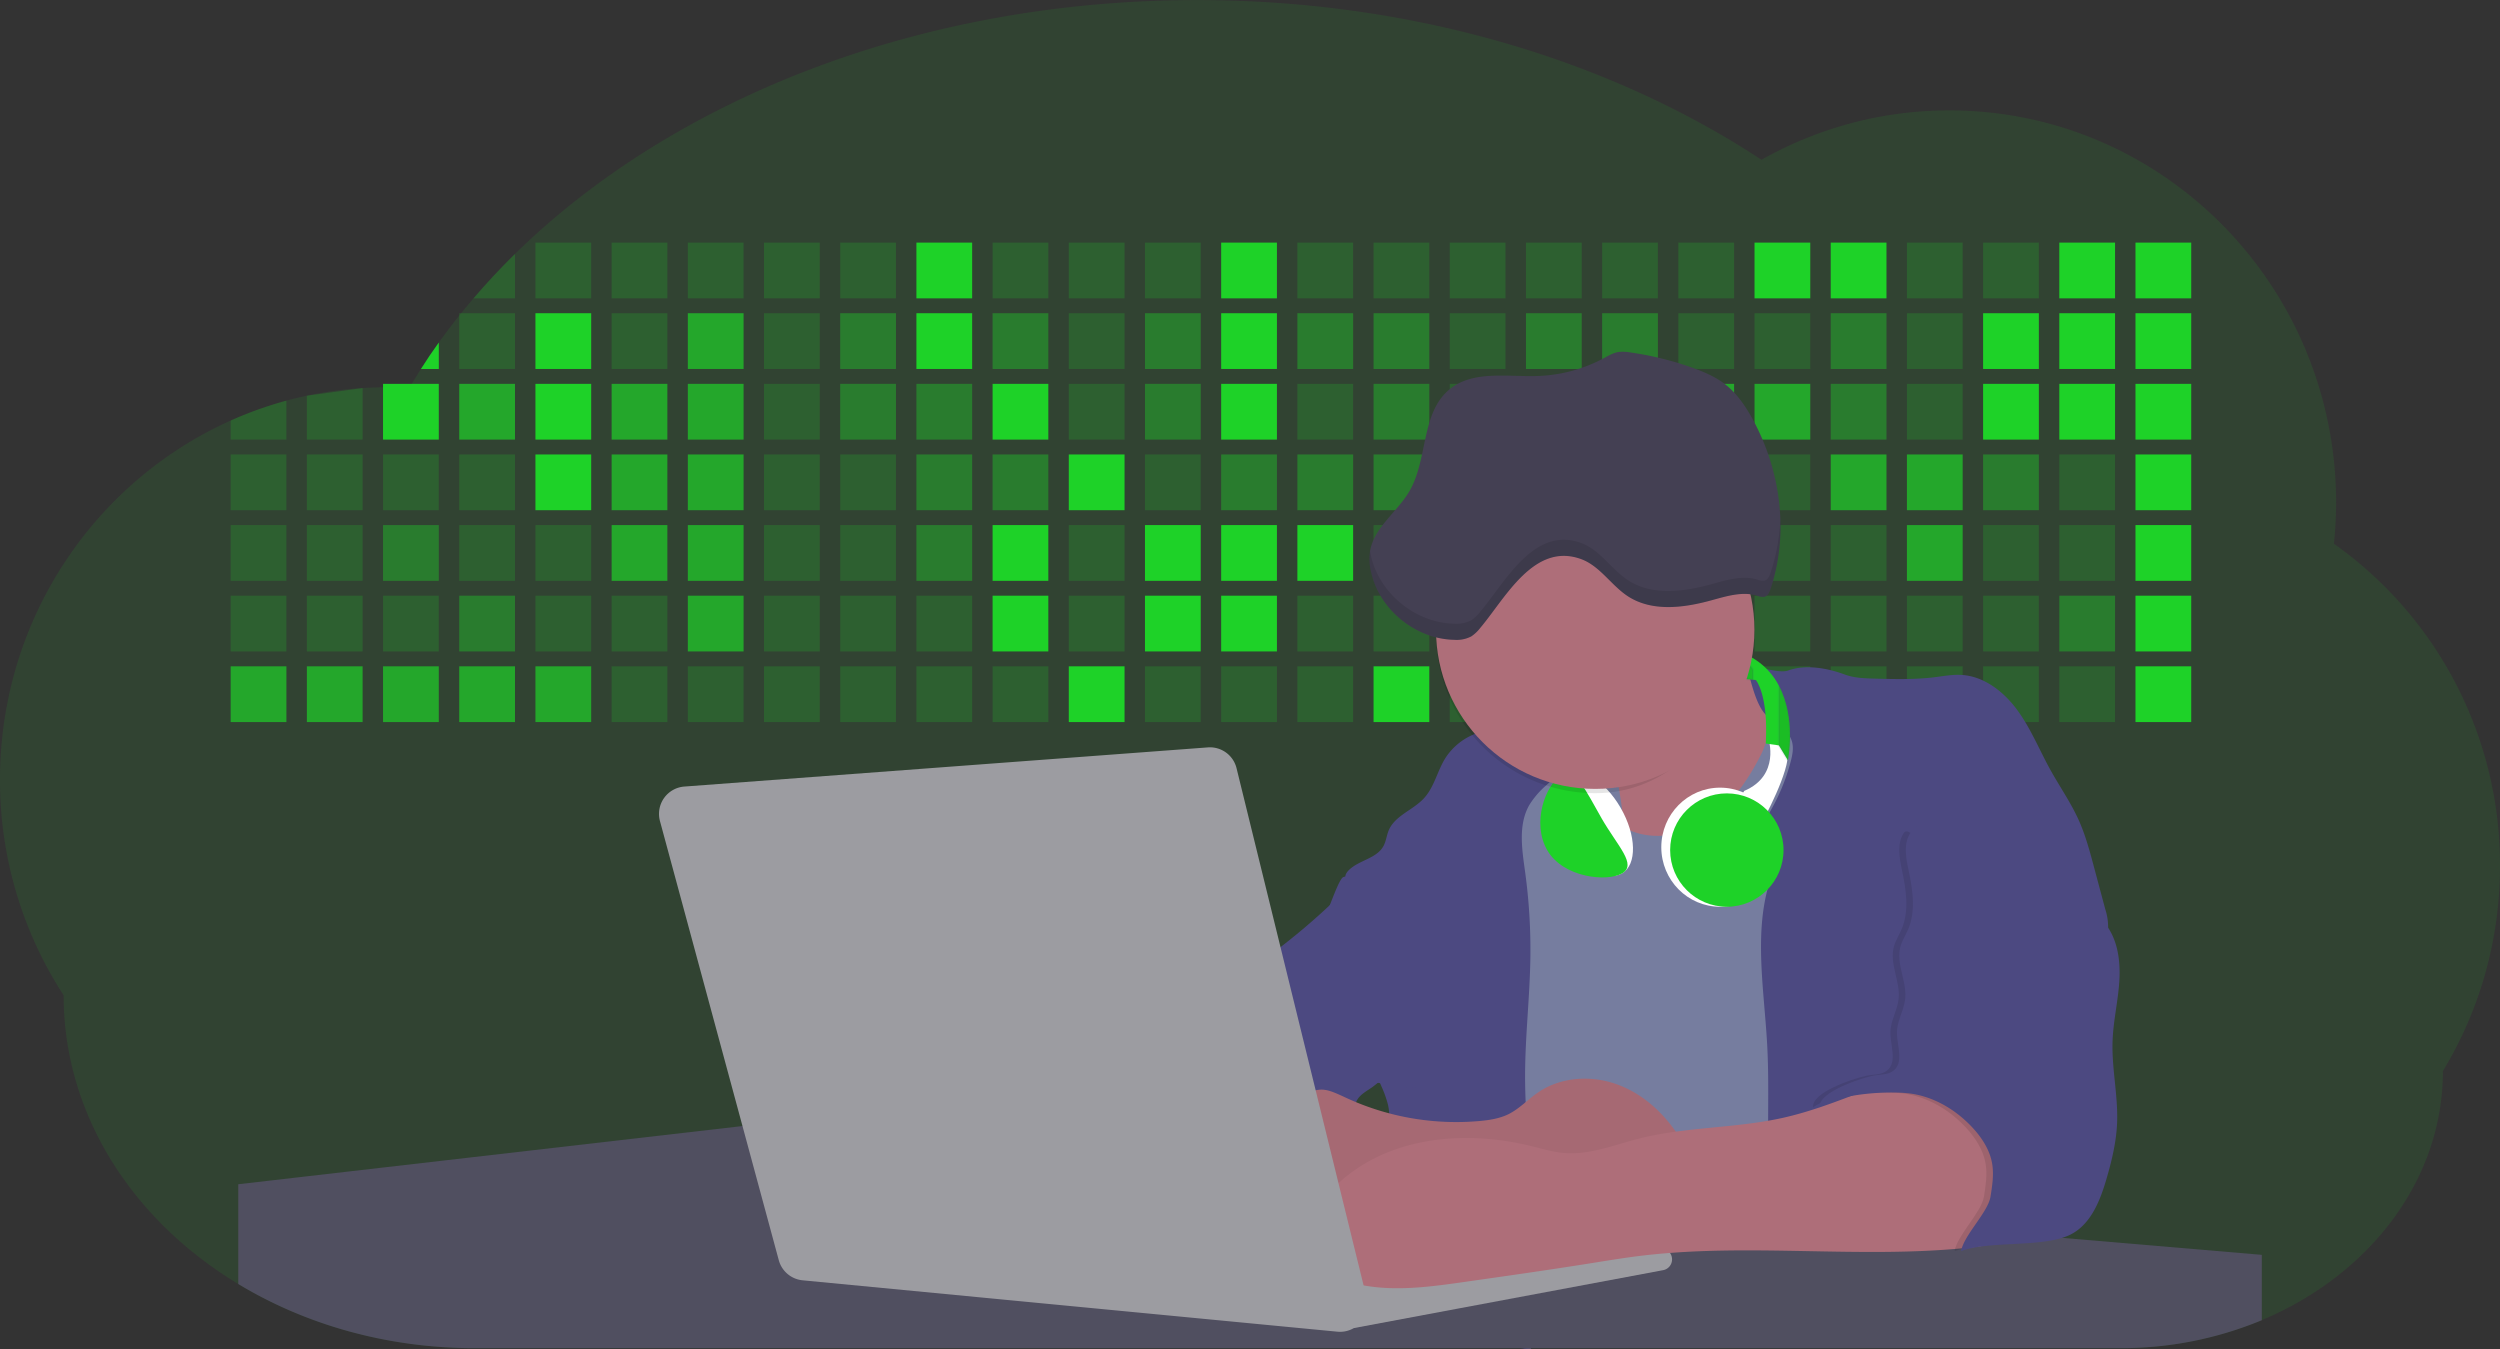 <svg id="aa7bae02-e79e-4d6b-a496-aba15f39787c" data-name="Layer 1" xmlns="http://www.w3.org/2000/svg" width="1144" height="617.32" viewBox="0 0 1144 617.32"><rect x="0" y="0" width="1144" height="617.32" fill="#333333" stroke="none"/><title>developer activity</title><path d="M1172,537.57a181.92,181.92,0,0,1-6.85,49.6,180.06,180.06,0,0,1-19.27,44.28c0,50.1-33.82,93.4-82.91,114a167.3,167.3,0,0,1-64.73,12.8H245.17c-40.25,0-77.55-10.86-108.14-29.36A185.76,185.76,0,0,1,112.2,711c-34-29.22-55.08-69.6-55.08-114.2A180.5,180.5,0,0,1,28,498.08c0-73.36,43.39-136.44,105.55-164.29a174.52,174.52,0,0,1,25.51-9.12q4.63-1.26,9.36-2.26a175.39,175.39,0,0,1,25.51-3.5q4.65-.29,9.35-.33H205c3.46,0,6.89.12,10.3.32l1.12-1.9q2.06-3.44,4.22-6.81,3.9-6.14,8.18-12.1,4.48-6.29,9.35-12.38l.83-1q2.76-3.44,5.64-6.8,9-10.49,19-20.35c72.11-70.68,185.08-116.18,312.08-116.18,98.82,0,189.15,27.55,258.34,73.07A174.18,174.18,0,0,1,920,191.86c97.74,0,177,80.37,177,179.51a184.9,184.9,0,0,1-1,18.78A180,180,0,0,1,1172,537.57Z" transform="translate(-28 -141.34)" fill="#1ed228" opacity="0.1"/><path d="M263.66,257.52v20.35h-19Q253.59,267.39,263.66,257.52Z" transform="translate(-28 -141.34)" fill="#1ed228" opacity="0.2"/><rect x="245.02" y="111.02" width="25.51" height="25.51" fill="#1ed228" opacity="0.2"/><rect x="279.88" y="111.02" width="25.51" height="25.51" fill="#1ed228" opacity="0.2"/><rect x="314.75" y="111.02" width="25.51" height="25.51" fill="#1ed228" opacity="0.2"/><rect x="349.61" y="111.02" width="25.51" height="25.51" fill="#1ed228" opacity="0.2"/><rect x="384.48" y="111.02" width="25.51" height="25.51" fill="#1ed228" opacity="0.2"/><rect x="419.35" y="111.02" width="25.51" height="25.51" fill="#1ed228"/><rect x="454.21" y="111.02" width="25.51" height="25.51" fill="#1ed228" opacity="0.2"/><rect x="489.08" y="111.02" width="25.51" height="25.51" fill="#1ed228" opacity="0.2"/><rect x="523.94" y="111.02" width="25.51" height="25.51" fill="#1ed228" opacity="0.2"/><rect x="558.81" y="111.02" width="25.51" height="25.51" fill="#1ed228"/><rect x="593.68" y="111.02" width="25.51" height="25.51" fill="#1ed228" opacity="0.2"/><rect x="628.54" y="111.02" width="25.51" height="25.51" fill="#1ed228" opacity="0.2"/><rect x="663.41" y="111.02" width="25.51" height="25.51" fill="#1ed228" opacity="0.2"/><rect x="698.28" y="111.02" width="25.51" height="25.51" fill="#1ed228" opacity="0.2"/><rect x="733.14" y="111.02" width="25.51" height="25.51" fill="#1ed228" opacity="0.2"/><rect x="768.01" y="111.02" width="25.51" height="25.51" fill="#1ed228" opacity="0.2"/><rect x="802.87" y="111.02" width="25.51" height="25.51" fill="#1ed228"/><rect x="837.74" y="111.02" width="25.51" height="25.51" fill="#1ed228"/><rect x="872.61" y="111.02" width="25.51" height="25.51" fill="#1ed228" opacity="0.2"/><rect x="907.47" y="111.02" width="25.51" height="25.51" fill="#1ed228" opacity="0.2"/><rect x="942.34" y="111.02" width="25.51" height="25.51" fill="#1ed228"/><rect x="977.2" y="111.02" width="25.51" height="25.51" fill="#1ed228"/><path d="M228.8,298.08v12.1h-8.18Q224.52,304,228.8,298.08Z" transform="translate(-28 -141.34)" fill="#1ed228"/><rect x="210.15" y="143.33" width="25.51" height="25.51" fill="#1ed228" opacity="0.2"/><rect x="245.02" y="143.33" width="25.51" height="25.51" fill="#1ed228"/><rect x="279.88" y="143.33" width="25.51" height="25.51" fill="#1ed228" opacity="0.2"/><rect x="314.75" y="143.33" width="25.51" height="25.51" fill="#1ed228" opacity="0.7"/><rect x="349.61" y="143.33" width="25.51" height="25.51" fill="#1ed228" opacity="0.2"/><rect x="384.48" y="143.33" width="25.51" height="25.51" fill="#1ed228" opacity="0.4"/><rect x="419.35" y="143.33" width="25.51" height="25.51" fill="#1ed228"/><rect x="454.21" y="143.33" width="25.51" height="25.51" fill="#1ed228" opacity="0.4"/><rect x="489.08" y="143.33" width="25.51" height="25.51" fill="#1ed228" opacity="0.2"/><rect x="523.94" y="143.33" width="25.51" height="25.51" fill="#1ed228" opacity="0.4"/><rect x="558.81" y="143.33" width="25.51" height="25.51" fill="#1ed228"/><rect x="593.68" y="143.33" width="25.51" height="25.51" fill="#1ed228" opacity="0.4"/><rect x="628.54" y="143.33" width="25.51" height="25.51" fill="#1ed228" opacity="0.4"/><rect x="663.41" y="143.33" width="25.51" height="25.51" fill="#1ed228" opacity="0.2"/><rect x="698.28" y="143.33" width="25.51" height="25.51" fill="#1ed228" opacity="0.4"/><rect x="733.14" y="143.33" width="25.51" height="25.51" fill="#1ed228" opacity="0.4"/><rect x="768.01" y="143.33" width="25.51" height="25.51" fill="#1ed228" opacity="0.2"/><rect x="802.87" y="143.33" width="25.51" height="25.51" fill="#1ed228" opacity="0.2"/><rect x="837.74" y="143.33" width="25.51" height="25.51" fill="#1ed228" opacity="0.4"/><rect x="872.61" y="143.33" width="25.51" height="25.51" fill="#1ed228" opacity="0.2"/><rect x="907.47" y="143.33" width="25.51" height="25.51" fill="#1ed228"/><rect x="942.34" y="143.33" width="25.51" height="25.51" fill="#1ed228"/><rect x="977.2" y="143.33" width="25.51" height="25.51" fill="#1ed228"/><path d="M159.06,324.67V342.5H133.55v-8.71A174.52,174.52,0,0,1,159.06,324.67Z" transform="translate(-28 -141.34)" fill="#1ed228" opacity="0.2"/><polygon points="165.93 177.57 165.93 201.16 140.42 201.16 140.42 181.07 165.93 177.57" fill="#1ed228" opacity="0.2"/><rect x="175.28" y="175.65" width="25.51" height="25.51" fill="#1ed228"/><rect x="210.15" y="175.65" width="25.51" height="25.51" fill="#1ed228" opacity="0.7"/><rect x="245.02" y="175.65" width="25.51" height="25.51" fill="#1ed228"/><rect x="279.88" y="175.65" width="25.51" height="25.51" fill="#1ed228" opacity="0.7"/><rect x="314.75" y="175.65" width="25.51" height="25.51" fill="#1ed228" opacity="0.7"/><rect x="349.61" y="175.65" width="25.51" height="25.51" fill="#1ed228" opacity="0.2"/><rect x="384.48" y="175.65" width="25.51" height="25.51" fill="#1ed228" opacity="0.4"/><rect x="419.35" y="175.65" width="25.51" height="25.51" fill="#1ed228" opacity="0.4"/><rect x="454.21" y="175.65" width="25.51" height="25.51" fill="#1ed228"/><rect x="489.08" y="175.65" width="25.51" height="25.51" fill="#1ed228" opacity="0.2"/><rect x="523.94" y="175.65" width="25.51" height="25.51" fill="#1ed228" opacity="0.4"/><rect x="558.81" y="175.65" width="25.51" height="25.51" fill="#1ed228"/><rect x="593.68" y="175.65" width="25.51" height="25.51" fill="#1ed228" opacity="0.2"/><rect x="628.54" y="175.65" width="25.51" height="25.51" fill="#1ed228" opacity="0.4"/><rect x="663.41" y="175.65" width="25.51" height="25.51" fill="#1ed228" opacity="0.2"/><rect x="698.28" y="175.65" width="25.51" height="25.51" fill="#1ed228"/><rect x="733.14" y="175.65" width="25.51" height="25.51" fill="#1ed228" opacity="0.2"/><rect x="768.01" y="175.65" width="25.51" height="25.51" fill="#1ed228" opacity="0.7"/><rect x="802.87" y="175.65" width="25.51" height="25.51" fill="#1ed228" opacity="0.7"/><rect x="837.74" y="175.65" width="25.51" height="25.51" fill="#1ed228" opacity="0.4"/><rect x="872.61" y="175.65" width="25.51" height="25.51" fill="#1ed228" opacity="0.2"/><rect x="907.47" y="175.65" width="25.51" height="25.51" fill="#1ed228"/><rect x="942.34" y="175.65" width="25.51" height="25.51" fill="#1ed228"/><rect x="977.2" y="175.65" width="25.51" height="25.51" fill="#1ed228"/><rect x="105.55" y="207.96" width="25.51" height="25.51" fill="#1ed228" opacity="0.2"/><rect x="140.42" y="207.96" width="25.51" height="25.51" fill="#1ed228" opacity="0.2"/><rect x="175.28" y="207.96" width="25.51" height="25.51" fill="#1ed228" opacity="0.2"/><rect x="210.15" y="207.96" width="25.51" height="25.51" fill="#1ed228" opacity="0.2"/><rect x="245.02" y="207.96" width="25.51" height="25.51" fill="#1ed228"/><rect x="279.88" y="207.96" width="25.51" height="25.51" fill="#1ed228" opacity="0.7"/><rect x="314.75" y="207.96" width="25.51" height="25.51" fill="#1ed228" opacity="0.7"/><rect x="349.61" y="207.96" width="25.51" height="25.51" fill="#1ed228" opacity="0.2"/><rect x="384.48" y="207.96" width="25.51" height="25.51" fill="#1ed228" opacity="0.2"/><rect x="419.35" y="207.96" width="25.51" height="25.51" fill="#1ed228" opacity="0.4"/><rect x="454.21" y="207.96" width="25.51" height="25.51" fill="#1ed228" opacity="0.4"/><rect x="489.08" y="207.96" width="25.51" height="25.51" fill="#1ed228"/><rect x="523.94" y="207.96" width="25.51" height="25.51" fill="#1ed228" opacity="0.2"/><rect x="558.81" y="207.96" width="25.51" height="25.51" fill="#1ed228" opacity="0.4"/><rect x="593.68" y="207.96" width="25.51" height="25.51" fill="#1ed228" opacity="0.4"/><rect x="628.54" y="207.96" width="25.51" height="25.51" fill="#1ed228" opacity="0.4"/><rect x="663.41" y="207.96" width="25.51" height="25.51" fill="#1ed228" opacity="0.4"/><rect x="698.28" y="207.96" width="25.51" height="25.51" fill="#1ed228" opacity="0.2"/><rect x="733.14" y="207.96" width="25.51" height="25.51" fill="#1ed228" opacity="0.2"/><rect x="768.01" y="207.96" width="25.51" height="25.51" fill="#1ed228" opacity="0.2"/><rect x="802.87" y="207.96" width="25.51" height="25.51" fill="#1ed228" opacity="0.2"/><rect x="837.74" y="207.96" width="25.51" height="25.51" fill="#1ed228" opacity="0.7"/><rect x="872.61" y="207.96" width="25.51" height="25.51" fill="#1ed228" opacity="0.7"/><rect x="907.47" y="207.96" width="25.51" height="25.51" fill="#1ed228" opacity="0.4"/><rect x="942.34" y="207.96" width="25.51" height="25.51" fill="#1ed228" opacity="0.2"/><rect x="977.2" y="207.96" width="25.51" height="25.51" fill="#1ed228"/><rect x="105.55" y="240.28" width="25.51" height="25.51" fill="#1ed228" opacity="0.2"/><rect x="140.42" y="240.28" width="25.51" height="25.51" fill="#1ed228" opacity="0.2"/><rect x="175.28" y="240.28" width="25.51" height="25.51" fill="#1ed228" opacity="0.4"/><rect x="210.15" y="240.28" width="25.51" height="25.51" fill="#1ed228" opacity="0.2"/><rect x="245.02" y="240.28" width="25.51" height="25.51" fill="#1ed228" opacity="0.2"/><rect x="279.88" y="240.28" width="25.51" height="25.51" fill="#1ed228" opacity="0.7"/><rect x="314.75" y="240.28" width="25.51" height="25.51" fill="#1ed228" opacity="0.7"/><rect x="349.61" y="240.28" width="25.51" height="25.51" fill="#1ed228" opacity="0.2"/><rect x="384.48" y="240.28" width="25.51" height="25.51" fill="#1ed228" opacity="0.2"/><rect x="419.35" y="240.28" width="25.51" height="25.51" fill="#1ed228" opacity="0.4"/><rect x="454.21" y="240.28" width="25.51" height="25.51" fill="#1ed228"/><rect x="489.08" y="240.28" width="25.51" height="25.51" fill="#1ed228" opacity="0.2"/><rect x="523.94" y="240.28" width="25.51" height="25.51" fill="#1ed228"/><rect x="558.81" y="240.28" width="25.51" height="25.51" fill="#1ed228"/><rect x="593.68" y="240.28" width="25.51" height="25.51" fill="#1ed228"/><rect x="628.54" y="240.28" width="25.51" height="25.51" fill="#1ed228" opacity="0.2"/><rect x="663.41" y="240.28" width="25.51" height="25.51" fill="#1ed228"/><rect x="698.28" y="240.28" width="25.51" height="25.51" fill="#1ed228" opacity="0.2"/><rect x="733.14" y="240.28" width="25.51" height="25.51" fill="#1ed228" opacity="0.2"/><rect x="768.01" y="240.28" width="25.51" height="25.51" fill="#1ed228" opacity="0.2"/><rect x="802.87" y="240.28" width="25.51" height="25.51" fill="#1ed228" opacity="0.2"/><rect x="837.74" y="240.28" width="25.51" height="25.51" fill="#1ed228" opacity="0.2"/><rect x="872.61" y="240.28" width="25.51" height="25.51" fill="#1ed228" opacity="0.7"/><rect x="907.47" y="240.28" width="25.51" height="25.51" fill="#1ed228" opacity="0.2"/><rect x="942.34" y="240.28" width="25.51" height="25.51" fill="#1ed228" opacity="0.2"/><rect x="977.2" y="240.28" width="25.51" height="25.51" fill="#1ed228"/><rect x="105.55" y="272.59" width="25.51" height="25.51" fill="#1ed228" opacity="0.2"/><rect x="140.42" y="272.59" width="25.51" height="25.51" fill="#1ed228" opacity="0.2"/><rect x="175.28" y="272.59" width="25.51" height="25.51" fill="#1ed228" opacity="0.2"/><rect x="210.15" y="272.59" width="25.51" height="25.51" fill="#1ed228" opacity="0.4"/><rect x="245.02" y="272.59" width="25.51" height="25.51" fill="#1ed228" opacity="0.2"/><rect x="279.88" y="272.59" width="25.51" height="25.51" fill="#1ed228" opacity="0.2"/><rect x="314.75" y="272.59" width="25.51" height="25.51" fill="#1ed228" opacity="0.7"/><rect x="349.61" y="272.59" width="25.51" height="25.51" fill="#1ed228" opacity="0.2"/><rect x="384.48" y="272.59" width="25.51" height="25.51" fill="#1ed228" opacity="0.2"/><rect x="419.35" y="272.59" width="25.51" height="25.51" fill="#1ed228" opacity="0.2"/><rect x="454.21" y="272.59" width="25.51" height="25.51" fill="#1ed228"/><rect x="489.08" y="272.59" width="25.51" height="25.51" fill="#1ed228" opacity="0.2"/><rect x="523.94" y="272.59" width="25.51" height="25.51" fill="#1ed228"/><rect x="558.81" y="272.59" width="25.51" height="25.51" fill="#1ed228"/><rect x="593.68" y="272.59" width="25.51" height="25.51" fill="#1ed228" opacity="0.2"/><rect x="628.54" y="272.59" width="25.51" height="25.51" fill="#1ed228" opacity="0.2"/><rect x="663.41" y="272.59" width="25.51" height="25.51" fill="#1ed228" opacity="0.2"/><rect x="698.28" y="272.59" width="25.51" height="25.51" fill="#1ed228" opacity="0.2"/><rect x="733.14" y="272.59" width="25.51" height="25.51" fill="#1ed228" opacity="0.2"/><rect x="768.01" y="272.59" width="25.51" height="25.51" fill="#1ed228" opacity="0.2"/><rect x="802.87" y="272.59" width="25.51" height="25.51" fill="#1ed228" opacity="0.2"/><rect x="837.74" y="272.59" width="25.51" height="25.51" fill="#1ed228" opacity="0.2"/><rect x="872.61" y="272.59" width="25.51" height="25.51" fill="#1ed228" opacity="0.2"/><rect x="907.47" y="272.59" width="25.51" height="25.51" fill="#1ed228" opacity="0.2"/><rect x="942.34" y="272.59" width="25.51" height="25.51" fill="#1ed228" opacity="0.4"/><rect x="977.2" y="272.59" width="25.51" height="25.51" fill="#1ed228"/><rect x="105.55" y="304.91" width="25.51" height="25.51" fill="#1ed228" opacity="0.7"/><rect x="140.42" y="304.91" width="25.51" height="25.51" fill="#1ed228" opacity="0.7"/><rect x="175.28" y="304.91" width="25.51" height="25.51" fill="#1ed228" opacity="0.7"/><rect x="210.15" y="304.91" width="25.51" height="25.51" fill="#1ed228" opacity="0.7"/><rect x="245.02" y="304.91" width="25.51" height="25.51" fill="#1ed228" opacity="0.7"/><rect x="279.88" y="304.91" width="25.51" height="25.51" fill="#1ed228" opacity="0.2"/><rect x="314.75" y="304.91" width="25.51" height="25.51" fill="#1ed228" opacity="0.2"/><rect x="349.61" y="304.91" width="25.51" height="25.51" fill="#1ed228" opacity="0.2"/><rect x="384.48" y="304.91" width="25.51" height="25.51" fill="#1ed228" opacity="0.2"/><rect x="419.35" y="304.91" width="25.51" height="25.51" fill="#1ed228" opacity="0.2"/><rect x="454.21" y="304.91" width="25.51" height="25.51" fill="#1ed228" opacity="0.2"/><rect x="489.08" y="304.91" width="25.51" height="25.51" fill="#1ed228"/><rect x="523.94" y="304.91" width="25.51" height="25.51" fill="#1ed228" opacity="0.2"/><rect x="558.81" y="304.91" width="25.51" height="25.51" fill="#1ed228" opacity="0.2"/><rect x="593.68" y="304.91" width="25.51" height="25.51" fill="#1ed228" opacity="0.2"/><rect x="628.54" y="304.91" width="25.51" height="25.51" fill="#1ed228"/><rect x="663.41" y="304.91" width="25.51" height="25.51" fill="#1ed228" opacity="0.2"/><rect x="698.28" y="304.91" width="25.51" height="25.51" fill="#1ed228" opacity="0.2"/><rect x="733.14" y="304.91" width="25.51" height="25.51" fill="#1ed228" opacity="0.2"/><rect x="768.01" y="304.91" width="25.51" height="25.51" fill="#1ed228" opacity="0.2"/><rect x="802.87" y="304.91" width="25.51" height="25.51" fill="#1ed228" opacity="0.2"/><rect x="837.74" y="304.91" width="25.51" height="25.51" fill="#1ed228" opacity="0.2"/><rect x="872.61" y="304.91" width="25.51" height="25.51" fill="#1ed228" opacity="0.2"/><rect x="907.47" y="304.91" width="25.51" height="25.51" fill="#1ed228" opacity="0.2"/><rect x="942.34" y="304.91" width="25.51" height="25.51" fill="#1ed228" opacity="0.2"/><rect x="977.2" y="304.91" width="25.51" height="25.51" fill="#1ed228"/><circle cx="734.52" cy="363.89" r="34.87" fill="#767d9f"/><path d="M760.71,460.87q5.22,22.78,8.86,45.9c.73,4.58,1.38,9.41-.28,13.74-1.39,3.61-4.22,6.43-6.44,9.59s-3.9,7.21-2.55,10.83,5.29,5.6,9.05,6.62c10.76,2.9,22.23.79,32.94-2.35a53.29,53.29,0,0,0,13.81-5.72c4.54-2.88,8.26-6.88,11.68-11,15.61-18.93,25.83-41.65,35.45-64.23a39.12,39.12,0,0,1-33.11-13.34c-3.94-4.63-6.83-11.08-4.61-16.74-6.51,3.57-14.24,3.81-21.25,6.25a75.49,75.49,0,0,0-12.5,6.15q-7.18,4.15-14.28,8.46C772.07,458.29,767,461.19,760.71,460.87Z" transform="translate(-28 -141.34)" fill="#ae6e79"/><path d="M833.64,487.05c-6.11,11.89-14.06,23.32-25.41,30.4s-26.63,9-38,2c-5.6-3.42-9.84-8.62-14.73-13s-11-8.13-17.57-7.56c-7.24.63-12.91,6.28-17.76,11.69-7.36,8.22-14.47,16.79-19.68,26.52-10,18.7-12.37,40.56-11.93,61.76s3.51,42.29,3.58,63.49c.1,26.08-4.32,51.95-8.79,77.64,41.1-5.06,82.25,6,123.44,10.19,26.36,2.71,52.92,2.65,79.42,2.58,4.66,0,9.62-.12,13.5-2.7a18.2,18.2,0,0,0,5.59-6.64c3.66-6.75,5.13-14.45,6.15-22.06,2.59-19.22,2.67-38.68,2.74-58.08.18-47,.35-94.17-5.62-140.8-1.47-11.47-3.35-23-7.75-33.73s-11.58-20.6-21.62-26.35c-6.45-3.7-21.4-10.14-29-6.41C841.67,460.15,837.73,479.09,833.64,487.05Z" transform="translate(-28 -141.34)" fill="#767d9f"/><path d="M836.68,619.77c-1.55-29-7.86-59.95,5.57-85.69,3.3-6.32-8.54-14.21-4.88-20.33a92.08,92.08,0,0,0,10.06-23.93c.76-2.89,1.37-5.95.65-8.85-1.33-5.29-6.56-8.44-11-11.66-4.9-3.56-7.42-14.41-9-20.28s12.57,1.2,18.26-.89c7.9-2.89,17.94-1.07,25.82,1.86,4.4,1.62,9.18,1.76,13.87,1.88,9.11.24,18.25.47,27.29-.65,4.06-.51,8.13-1.28,12.21-1.05,10.41.59,19.46,7.71,25.62,16.13s10.08,18.23,15.13,27.35c4.21,7.6,9.23,14.78,12.82,22.69,3.18,7,5.19,14.52,7.18,22l5.13,19.19a25.58,25.58,0,0,1,1.26,8.51c-.26,3.07-1.62,5.93-3,8.66A164.12,164.12,0,0,1,971,603.2c-10.79,13.23-23.89,25.16-30.3,41-2.5,6.17-3.89,12.73-5.16,19.27a707.94,707.94,0,0,0-10.9,79.15,174.2,174.2,0,0,0-36.52-12.21,177.61,177.61,0,0,0-19-3c-5.59-.58-12.8.52-18.12-1-8.9-2.53-9.88-17.58-11.23-25.46-2.16-12.55-2.59-25.32-2.67-38C837,648.53,837.45,634.14,836.68,619.77Z" transform="translate(-28 -141.34)" fill="#4c4981"/><path d="M641.23,565.54c4.21,24,8.85,48.07,18,70.62-.23.22-.46.42-.69.62-.81.69-1.65,1.34-2.53,2-2.05,1.44-4.3,2.66-6,4.54a8,8,0,0,0-1.5,2.45,5.48,5.48,0,0,0,0,4.47c-4.77,2.11-10.31,1.46-15.66,1.26-4.61-.17-9.08,0-12.78,2.53-5.14,3.54-6.69,10.34-7.52,16.52q-.46,3.38-.79,6.77-.32,3.15-.52,6.32a188.61,188.61,0,0,0-.19,21q.08,1.92.21,3.84c-16.34-.39-31.23-8.91-45.32-17.19-3.22-1.89-6.54-3.88-8.63-7A15.8,15.8,0,0,1,555,674c0-.51.09-1,.16-1.52a41.58,41.58,0,0,1,2.29-8.68,107.2,107.2,0,0,1,19.19-32.65c3.58-4.18,7.61-8.27,9.28-13.52.73-2.29,1-4.72,1.74-7,3.32-9.88,15.3-14.55,19.4-24.14,1-2.29,1.46-4.8,2.7-7a17.63,17.63,0,0,1,4.25-4.75c.73-.61,1.49-1.2,2.24-1.79q10.54-8.26,20.31-17.45,1.82-1.71,3.6-3.46A59.48,59.48,0,0,0,641.23,565.54Z" transform="translate(-28 -141.34)" fill="#4c4981"/><path d="M742,494.56c-1.44,1.52-3,2.95-4.53,4.37l-.41.37-1.62,1.5a39,39,0,0,0-7.55,8.79l-.17.28c-5.1,9.13-3.21,20.37-1.79,30.74a261.55,261.55,0,0,1,2.37,39c-.26,18-2.38,35.88-2.42,53.86,0,4.08.09,8.15.27,12.23.29,6.63.79,13.25,1.39,19.87.65,7.26,1.43,14.51,2.16,21.76.58,5.61,1.13,11.21,1.59,16.81.23,2.9.45,5.79.63,8.69.21,3.4.38,6.81.48,10.21h0c.07,2.16.11,4.31.11,6.47,0,1.23,0,2.45,0,3.67q0,3.51-.19,7-.2,4.49-.61,9c-.31,3.27-.86,6.84-3.16,9.14-.14.14-.29.27-.44.4l-3.24-.4a332.72,332.72,0,0,0-67.3-1.2c.49-3.38.94-6.75,1.38-10.14.2-1.6.4-3.21.59-4.82q.33-2.76.63-5.52c.23-2,.44-4,.64-6q.78-7.73,1.37-15.47.87-11.29,1.32-22.62.22-5.41.34-10.83.17-6.72.16-13.45,0-6.54-.11-13.1c0-1.44-.06-2.88-.18-4.31a27.35,27.35,0,0,0-.53-3.83,49.87,49.87,0,0,0-3-8.48c-.22-.52-.43-1-.64-1.55-.12-.27-.23-.55-.34-.82,5.76-5.13,9.86-12,13.8-18.76,6.39-10.89,12.93-22.26,14-34.84s-5.18-26.71-17.2-30.55c-3.27-1-6.73-1.28-10.1-1.87-3.18-.56-9.81-1.83-13.49-4.11q-3,3.08-6,6.05a22.15,22.15,0,0,1,2.17-8.71l1.42.07a2.71,2.71,0,0,1-.16-1c0-1.07.74-2.28,2.32-3.62,4.71-4,12.12-4.89,15.09-10.3,1.24-2.25,1.45-4.93,2.45-7.29,2.87-6.73,11.11-9.21,16.07-14.59s6.2-13,10.21-19a28.62,28.62,0,0,1,12-10c.4-.19.81-.38,1.22-.55,8.3-3.55,18.16-4.36,26.76-4.34,3.34,0,12,.1,16.24,1.79a5.32,5.32,0,0,1,1.85,1.13C752.37,480.61,745.34,491,742,494.56Z" transform="translate(-28 -141.34)" fill="#4c4981"/><path d="M642.72,542.69a60.88,60.88,0,0,1,46.74,4.87c7.2,4,13.66,9.58,17.62,16.78,5.95,10.8,5.69,23.82,5.27,36.15-.21,6.17-.48,12.56-3.2,18.1C706,625,700.06,629.4,694,633a42.24,42.24,0,0,1-12.32,5.33c-6.72,1.46-13.7.22-20.47-1-7.36-1.36-15.26-3-20.37-8.48-3-3.18-4.64-7.31-6.26-11.35q-3.49-8.75-7-17.48c-4.05-10.11-5.42-18.52-.07-28.37,2.43-4.49,5.4-8.69,7.8-13.21C636.51,556.14,640.81,543.28,642.72,542.69Z" transform="translate(-28 -141.34)" fill="#4c4981"/><path d="M1063,715.56v29.9a167.3,167.3,0,0,1-64.73,12.8H728.58c-.14.14-.29.27-.44.4l-3.24-.4H245.17c-40.25,0-77.55-10.86-108.14-29.36V683.25l230.72-26.63.18,0L502.29,668l34.77,3,18.06,1.53,37.38,3.17,19.23,1.63,28,2.38,3.94.33,20.18,1.71L691.23,684l38.5,3.26,64.18,5.45,45.15,3.83,74.14,6.29,14.1,1.19,1.52.13,1.32.11,18.62,1.58,20.44,1.74,2.37.2Z" transform="translate(-28 -141.34)" fill="#504f60"/><polygon points="764 573.12 474.86 523.77 463.65 580.46 596.19 596.33 637 601.44 749.26 579.33 764 573.12" fill="#9c9ca1"/><path d="M642.33,739.94l144.86-27.23a5,5,0,0,1,5.94,4.93h0a5,5,0,0,1-4.09,4.93L647.57,749.06Z" transform="translate(-28 -141.34)" fill="#9c9ca1"/><path d="M705.17,654.31c4.51-.42,9.08-1.13,13.14-3.13,5-2.49,8.89-6.78,13.52-9.94,10.18-7,23.8-7.94,35.47-3.92s21.41,12.63,28.23,22.91c4.53,6.85,7.93,15.59,4.73,23.15a30.51,30.51,0,0,1-4.12,6.44l-8.34,10.9a29,29,0,0,1-5.66,6.09c-3.12,2.27-7,3.2-10.82,3.76-10.15,1.48-20.48.64-30.71,1.32-17.57,1.17-34.73,6.83-52.34,6.64-10.12-.11-20.11-2.15-30-4.19l-43.77-9c-7.62-1.56-16.23-3.84-19.82-10.75-1.61-3.11-1.91-6.71-2.1-10.21-.52-9.64,0-20.36,6.68-27.31,6.28-6.52,16.21-8.58,23.71-13.4,9.18-5.91,12.21-4,21.89.44A120,120,0,0,0,705.17,654.31Z" transform="translate(-28 -141.34)" fill="#ae6e79"/><path d="M705.17,654.31c4.51-.42,9.08-1.13,13.14-3.13,5-2.49,8.89-6.78,13.52-9.94,10.18-7,23.8-7.94,35.47-3.92s21.41,12.63,28.23,22.91c4.53,6.85,7.93,15.59,4.73,23.15a30.51,30.51,0,0,1-4.12,6.44l-8.34,10.9a29,29,0,0,1-5.66,6.09c-3.12,2.27-7,3.2-10.82,3.76-10.15,1.48-20.48.64-30.71,1.32-17.57,1.17-34.73,6.83-52.34,6.64-10.12-.11-20.11-2.15-30-4.19l-43.77-9c-7.62-1.56-16.23-3.84-19.82-10.75-1.61-3.11-1.91-6.71-2.1-10.21-.52-9.64,0-20.36,6.68-27.31,6.28-6.52,16.21-8.58,23.71-13.4,9.18-5.91,12.21-4,21.89.44A120,120,0,0,0,705.17,654.31Z" transform="translate(-28 -141.34)" opacity="0.05"/><path d="M880.94,640.6c-12.28,4.75-24.63,9.52-37.49,12.35-21.56,4.75-44.12,4-65.51,9.43-11.3,2.88-22.53,7.52-34.14,6.58-5.19-.42-10.2-2-15.25-3.2-28.37-7-60.62-4.73-83.66,13.27-7.88,6.15-14.33,13.82-20.18,22a14.7,14.7,0,0,0,5.91,21.88A86.62,86.62,0,0,0,659,730.48c13.13,1.16,26.32-.7,39.38-2.56,19.38-2.75,38.77-5.51,58.1-8.6,6.94-1.11,13.88-2.26,20.86-3.14,50.23-6.35,101.37,1.37,151.73-3.93,5.09-.54,10.27-1.24,14.9-3.41,11.72-5.5,17.52-20,15.1-32.74s-11.76-23.33-23-29.83c-9.42-5.47-19.58-7.68-30.07-10C896.26,634,890.32,637,880.94,640.6Z" transform="translate(-28 -141.34)" fill="#ae6e79"/><path d="M988.67,564.44c5.54,7.26,6.72,17,6.12,26.09s-2.76,18.08-3.08,27.21c-.44,12.52,2.58,25,2.07,37.48-.36,8.73-2.43,17.29-4.88,25.67-2.89,9.89-7.07,20.52-16.2,25.27-12.12,6.31-37.54,2.76-50.29,7.7,1.16-7.23,12.28-17.7,13.44-24.93.8-5,1.61-10.14.75-15.15-1.1-6.39-4.85-12.06-9.3-16.78-7.08-7.51-16.32-13.16-26.47-15s-35-.33-43.12,6.08c-1-6.62,17.6-13,24.14-14.43,3.26-.73,7-.32,9.61-2.39,5-3.92,1.37-11.73,1.61-18,.19-5,3.11-9.58,3.7-14.58,1-8-4.22-16.15-2.17-24,.76-2.9,2.45-5.45,3.62-8.21,3.56-8.45,2-18.09.1-27.07-1.18-5.64-2.33-12,.81-16.81,2.91-4.49,11.17,11.5,16.46,10.76,17.47-2.45,33.28-15.4,47.39-4.8,7.19,5.4,8.13,11,11,18.71C976.77,554.6,984,558.36,988.67,564.44Z" transform="translate(-28 -141.34)" opacity="0.1"/><path d="M991.67,564.44c5.54,7.26,6.72,17,6.12,26.09s-2.76,18.08-3.08,27.21c-.44,12.52,2.58,25,2.07,37.48-.36,8.73-2.43,17.29-4.88,25.67-2.89,9.89-7.07,20.52-16.2,25.27-12.12,6.31-37.54,2.76-50.29,7.7,1.16-7.23,12.28-17.7,13.44-24.93.8-5,1.61-10.14.75-15.15-1.1-6.39-4.85-12.06-9.3-16.78-7.08-7.51-16.32-13.16-26.47-15s-35-.33-43.12,6.08c-1-6.62,17.6-13,24.14-14.43,3.26-.73,7-.32,9.61-2.39,5-3.92,1.37-11.73,1.61-18,.19-5,3.11-9.58,3.7-14.58,1-8-4.22-16.15-2.17-24,.76-2.9,2.45-5.45,3.62-8.21,3.56-8.45,2-18.09.1-27.07-1.18-5.64-2.33-12,.81-16.81,2.91-4.49,8.6-6.19,13.89-6.94a68.42,68.42,0,0,1,50,12.9c7.19,5.4,8.13,11,11,18.71C979.77,554.6,987,558.36,991.67,564.44Z" transform="translate(-28 -141.34)" fill="#4c4981"/><path d="M330,517.06,384.37,718a12.55,12.55,0,0,0,10.91,9.21L640,750.72a12.54,12.54,0,0,0,13.38-15.48L593.84,492.86a12.54,12.54,0,0,0-13.12-9.51L341.13,501.27A12.54,12.54,0,0,0,330,517.06Z" transform="translate(-28 -141.34)" fill="#9c9ca1"/><ellipse cx="787.11" cy="387.68" rx="26.9" ry="27.25" fill="#fff"/><path d="M837.2,479.31s5.67,16.86-11.06,23.95L824,507l10.48,10.34S847.4,493.77,846,485.4C846,485.4,844,476.9,837.2,479.31Z" transform="translate(-28 -141.34)" fill="#fff"/><circle cx="790.2" cy="388.99" r="25.94" fill="#1ed228"/><path d="M846.13,489.23l-4.12-6.8-6-.85c1.28-22.39-4.53-29.06-4.53-29.06l-1.35-.13-5.88-.57-11.06-11.48v-3.26c15.54,1.85,24.13,9.23,28.77,17.88C850.16,470.14,846.13,489.23,846.13,489.23Z" transform="translate(-28 -141.34)" fill="#1ed228"/><path d="M830.18,448.27v4.12l-5.88-.57-11.06-11.48S830.35,444.17,830.18,448.27Z" transform="translate(-28 -141.34)" stroke="#4c4981" stroke-miterlimit="10" opacity="0.1"/><path d="M846.13,489.23l-4.12-6.8V455C850.16,470.14,846.13,489.23,846.13,489.23Z" transform="translate(-28 -141.34)" stroke="#4c4981" stroke-miterlimit="10" opacity="0.1"/><ellipse cx="757.11" cy="518.2" rx="14.43" ry="26.32" transform="translate(-185.67 306.64) rotate(-30)" fill="#fff"/><path d="M761,516c7.27,12.59,16.19,21,9.29,25s-27,2-34.27-10.6-.67-30,6.23-34S753.72,503.38,761,516Z" transform="translate(-28 -141.34)" fill="#1ed228"/><path d="M825.73,425.3c0,40.23-27.53,79-67.76,79a72.85,72.85,0,0,1,0-145.7C798.2,358.64,825.73,385.06,825.73,425.3Z" transform="translate(-28 -141.34)" opacity="0.1"/><circle cx="729.97" cy="288.15" r="72.85" fill="#ae6e79"/><path d="M751.57,397.21c8.67,3.19,13.8,12.15,21.58,17.14,11,7,25.32,5.19,37.88,1.73,7-1.91,14.32-4.24,21.21-2.12a6,6,0,0,0,3.23.46c1.5-.43,2.24-2.09,2.73-3.57,8.52-25.4,4.69-54.17-8.17-77.67-3.32-6.06-7.3-11.92-12.78-16.13-4.32-3.31-9.4-5.48-14.52-7.33a145,145,0,0,0-28.88-7.13,17.94,17.94,0,0,0-5.27-.17c-2.41.39-4.57,1.69-6.72,2.85A68.78,68.78,0,0,1,732,313.38c-14,.53-30-2.77-40.79,6.21-13,10.77-9.76,31.78-18.19,46.4-5.58,9.67-16.34,16.69-18.11,27.7a25.57,25.57,0,0,0,.63,10.07c4.12,16.94,20.52,30.06,38,30.37a14.42,14.42,0,0,0,7.76-1.59,17.55,17.55,0,0,0,4.09-3.89C716.84,415.09,729.94,389.25,751.57,397.21Z" transform="translate(-28 -141.34)" fill="#444053"/><path d="M838.2,403.48c-.49,1.48-1.23,3.14-2.73,3.57a6,6,0,0,1-3.23-.46c-6.89-2.12-14.25.21-21.2,2.12-12.57,3.46-26.92,5.31-37.88-1.73-7.79-5-12.91-14-21.59-17.14-21.63-8-34.73,17.88-46.21,31.44a17.55,17.55,0,0,1-4.09,3.89,14.42,14.42,0,0,1-7.76,1.59c-17.42-.31-33.83-13.43-38-30.37-.23-1-.43-2-.58-3,0,.09,0,.17-.05.26a25.57,25.57,0,0,0,.63,10.07c4.12,16.94,20.53,30.06,38,30.37a14.42,14.42,0,0,0,7.76-1.59,17.55,17.55,0,0,0,4.09-3.89c11.48-13.56,24.58-39.4,46.21-31.44,8.68,3.19,13.8,12.15,21.59,17.14,11,7,25.31,5.19,37.88,1.73,7-1.91,14.31-4.24,21.2-2.12a6,6,0,0,0,3.23.46c1.5-.43,2.24-2.09,2.73-3.57a90.29,90.29,0,0,0,4.48-32.26A88.8,88.8,0,0,1,838.2,403.48Z" transform="translate(-28 -141.34)" opacity="0.1"/></svg>